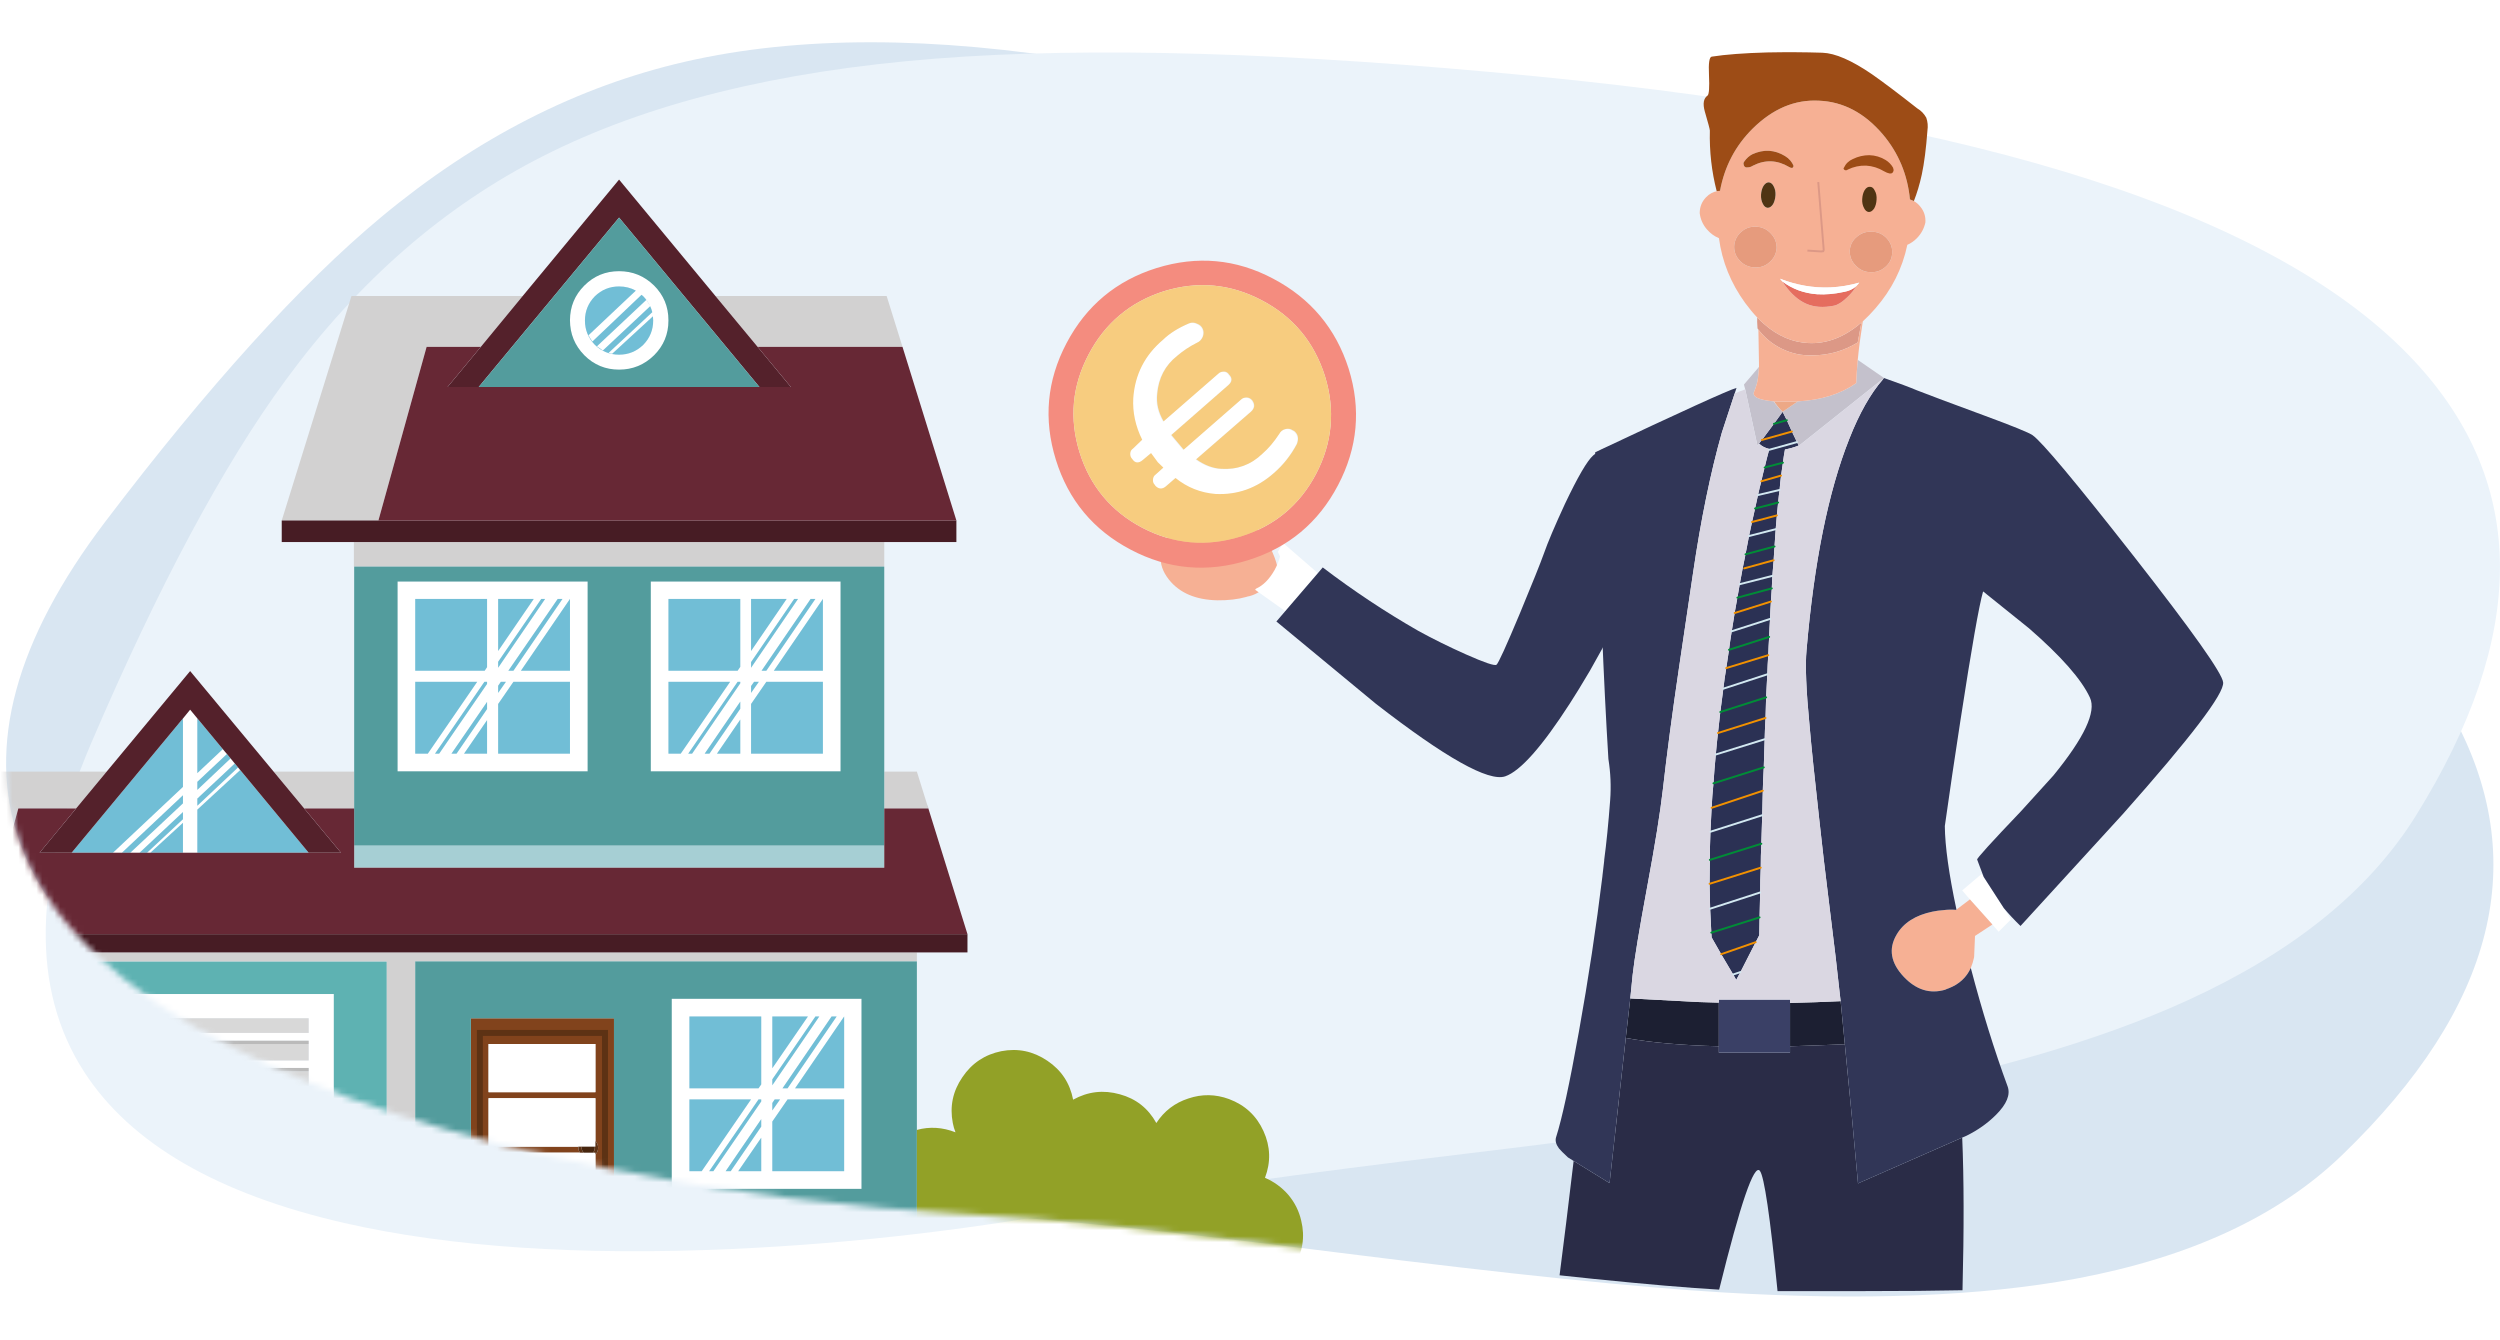 
<svg xmlns="http://www.w3.org/2000/svg" version="1.1" xmlns:xlink="http://www.w3.org/1999/xlink" preserveAspectRatio="none" x="0px" y="0px" width="1280px" height="686px" viewBox="0 0 1280 686">
<defs>
<filter id="Filter_1" x="-20%" y="-20%" width="140%" height="140%" color-interpolation-filters="sRGB">
<feColorMatrix in="SourceGraphic" type="matrix" values="1 0 0 0 0 0 1 0 0 0 0 0 1 0 0 0 0 0 0.83 0" result="result1"/>
</filter>

<filter id="Filter_2" x="-20%" y="-20%" width="140%" height="140%" color-interpolation-filters="sRGB">
<feColorMatrix in="SourceGraphic" type="matrix" values="1 0 0 0 0 0 1 0 0 0 0 0 1 0 0 0 0 0 0.57 0" result="result1"/>
</filter>

<g id="valuta_casa_big_svg_Layer_1_Tracciato_1798_0_Layer0_0_FILL">
<path fill="#D9E6F2" stroke="none" d="
M 390.25 185.95
Q 428.75 148.8 408.6 112.25 384.45 68.45 277.65 30.45 219.6 9.8 181.05 3.35 141.85 -3.2 113.5 3.3 86.45 9.5 62.7 29.25 42.45 46.1 16.55 80.2 -5.9 109.8 2.15 133.25 9.05 153.4 38.15 168.15 62.45 180.5 99.85 188.05 130.5 194.25 162.5 195.95 180.45 196.9 222.6 202.25 265.45 207.65 286.8 208.9 322.15 211 345.8 206.6 374.4 201.25 390.25 185.95 Z"/>
</g>

<g id="valuta_casa_big_svg_Layer_1_Tracciato_3387_0_Layer0_0_FILL">
<path fill="#EBF3FA" stroke="none" d="
M 357.7 158.4
Q 384.15 146.35 395.85 127.65 424.15 82.25 395.75 51.65 361.75 15.05 248.9 4 187.6 -2 148.65 1.05 109 4.15 83.05 17.35 58.3 29.9 40.05 54.8 24.45 76.05 7.6 115.4 -7 149.55 6.45 170.35 18.05 188.25 49.85 195.55 76.4 201.6 114.55 199.9 145.8 198.5 177.25 192.45 194.95 189.05 237.05 184 280 178.85 301 174.9 335.8 168.4 357.7 158.4 Z"/>
</g>

<g id="Mask_valuta_casa_big_svg_Layer_1__Clip_Group__2_0_2_MASK_0_FILL">
<path fill="#FFFFFF" stroke="none" d="
M 405.7 185.95
Q 444.2 148.8 424.05 112.25 399.9 68.45 293.1 30.45 235.05 9.8 196.5 3.35 157.3 -3.2 128.95 3.3 101.9 9.5 78.15 29.25 57.9 46.1 32 80.2 9.55 109.8 17.6 133.25 24.5 153.4 53.6 168.15 77.9 180.5 115.3 188.05 145.95 194.25 177.95 195.95 195.9 196.9 238.05 202.25 280.9 207.65 302.25 208.9 337.6 211 361.25 206.6 389.85 201.25 405.7 185.95 Z"/>
</g>

<g id="casa_0_Layer0_0_FILL">
<path fill="#81431C" stroke="none" d="
M 115.5 142.55
L 94.6 142.55 94.6 180.9 115.5 180.9 115.5 142.55
M 96.05 144.4
L 113.9 144.4 113.9 152.45 96.05 152.45 96.05 144.4
M 113.9 153.45
L 113.9 160.6
Q 114.35 161.1 114.35 161.7
L 114.35 161.75
Q 114.35 162.4 113.9 162.85
L 113.9 170.6 96.05 170.6 96.05 162.55 111.3 162.55
Q 111.05 162.15 111.05 161.7 111.05 161.6 111.05 161.55
L 96.05 161.55 96.05 153.45 113.9 153.45
M 96.05 179.7
L 96.05 171.6 113.9 171.6 113.9 179.7 96.05 179.7
M 94.6 142.55
L 115.5 142.55 115.5 180.9 117 180.9 117 177.25 117 140.1 93.1 140.1 93.1 177.25 93.1 180.9 94.6 180.9 94.6 142.55 Z"/>

<path fill="#FFFFFF" stroke="none" d="
M 96.05 171.6
L 96.05 179.7 113.9 179.7 113.9 171.6 96.05 171.6
M 113.9 162.55
L 113.5 162.55 111.95 162.55 111.3 162.55 96.05 162.55 96.05 170.6 113.9 170.6 113.9 162.85 113.9 162.55
M 113.9 160.6
L 113.9 153.45 96.05 153.45 96.05 161.55 111.05 161.55 111.65 161.55 113.8 161.55 113.9 161.55 113.9 160.6
M 113.9 144.4
L 96.05 144.4 96.05 152.45 113.9 152.45 113.9 144.4
M 26.4 176.3
L 26.4 175.8 66 175.8 66 176.3 66 180.9 70.2 180.9 70.2 177.25 70.2 136.05 22.2 136.05 22.2 177.25 22.2 180.9 26.4 180.9 26.4 176.3
M 66 143.85
L 66 144.4 66 147.15 26.4 147.15 26.4 144.4 26.4 143.85 66 143.85
M 66 140.1
L 66 142.55 26.4 142.55 26.4 140.1 66 140.1
M 26.4 151.7
L 26.4 148.95 26.4 148.4 66 148.4 66 148.95 66 151.7 26.4 151.7
M 26.4 160.8
L 26.4 158.05 26.4 157.55 66 157.55 66 158.05 66 160.8 26.4 160.8
M 26.4 156.25
L 26.4 153.5 26.4 153 66 153 66 153.5 66 156.25 26.4 156.25
M 26.4 169.95
L 26.4 167.2 26.4 166.65 66 166.65 66 167.2 66 169.95 26.4 169.95
M 26.4 165.4
L 26.4 162.65 26.4 162.1 66 162.1 66 162.65 66 165.4 26.4 165.4
M 26.4 171.75
L 26.4 171.25 66 171.25 66 171.75 66 174.5 26.4 174.5 26.4 171.75
M 45.3 89.65
L 45 90.05 45 101.45 33.3 112.45 34.8 112.45 45 102.85 45 104.2 36.2 112.45 37.75 112.45 45 105.65 45 106.85 39 112.45 39.55 112.45 45 107.45 45 112.45 47.4 112.45 47.4 105.25 54.55 98.65 54.2 98.2 47.4 104.6 47.4 103.4 53.65 97.55 52.95 96.7 47.4 101.95 47.4 100.6 52.35 95.95 52 95.55 51.65 95.15 47.4 99.15 47.4 90 46.2 88.55 45.3 89.65
M 126.1 23.5
Q 126.1 20.1 123.7 17.7 121.25 15.3 117.85 15.3 114.45 15.3 112.05 17.7 109.65 20.1 109.65 23.5 109.65 26.9 112.05 29.35 114.45 31.75 117.85 31.75 121.25 31.75 123.7 29.35 126.1 26.95 126.1 23.55
L 126.1 23.5
M 121.9 19.5
Q 122.637 20.26 123.05 21.15 123.272 21.631 123.4 22.15
L 116.1 28.95 116.7 29.1 123.5 22.85 123.4 22.25
Q 123.55 22.883 123.55 23.55 123.55 25.9 121.9 27.6 120.2 29.25 117.85 29.25 115.5 29.25 113.8 27.6 112.15 25.9 112.15 23.55 112.15 21.2 113.8 19.5 115.5 17.85 117.85 17.85 119.386 17.85 120.65 18.55
L 112.75 26
Q 112.9 26.35 113.4 27.05
L 121.6 19.25
Q 121.771 19.375 121.9 19.5
M 123.05 21.15
Q 122.7 20.5 122.4 20.1
L 114.15 27.85 115.15 28.55 123.05 21.15
M 158.35 136.85
L 126.65 136.85 126.65 168.6 158.35 168.6 158.35 136.85
M 129.6 139.8
L 141.6 139.8 141.6 151.15 141.15 151.8 129.6 151.8 129.6 139.8
M 153.35 139.8
L 154.2 139.8 146 151.8 145.15 151.8 153.35 139.8
M 143.45 139.8
L 149.4 139.8 143.45 148.45 143.45 139.8
M 150.65 139.8
L 151.3 139.8 143.45 151.3 143.45 150.3 150.65 139.8
M 143.45 155.5
L 143.45 154.25 143.85 153.65 144.75 153.65 143.45 155.5
M 143.45 157.35
L 146 153.65 155.45 153.65 155.45 165.65 143.45 165.65 143.45 157.35
M 155.45 151.8
L 147.25 151.8 155.45 139.8 155.45 151.8
M 141.6 153.65
L 141.6 154 133.6 165.65 132.9 165.65 141.15 153.65 141.6 153.65
M 141.6 156.95
L 141.6 158.2 136.5 165.65 135.65 165.65 141.6 156.95
M 141.6 165.65
L 137.75 165.65 141.6 160.05 141.6 165.65
M 131.65 165.65
L 129.6 165.65 129.6 153.65 139.9 153.65 131.65 165.65
M 123.15 67.15
L 123.15 98.85 154.85 98.85 154.85 67.15 123.15 67.15
M 149.85 70.05
L 150.65 70.05 142.45 82.05 141.65 82.05 149.85 70.05
M 147.1 70.05
L 147.75 70.05 139.9 81.55 139.9 80.6 147.1 70.05
M 126.1 70.05
L 138.1 70.05 138.1 81.4 137.65 82.05 126.1 82.05 126.1 70.05
M 137.65 83.9
L 138.1 83.9 138.1 84.15 130.05 95.9 129.4 95.9 137.65 83.9
M 141.2 83.9
L 139.9 85.75 139.9 84.6 140.4 83.9 141.2 83.9
M 128.15 95.9
L 126.1 95.9 126.1 83.9 136.4 83.9 128.15 95.9
M 139.9 95.9
L 139.9 87.6 142.45 83.9 151.9 83.9 151.9 95.9 139.9 95.9
M 138.1 95.9
L 134.2 95.9 138.1 90.2 138.1 95.9
M 132.95 95.9
L 132.15 95.9 138.1 87.2 138.1 88.4 132.95 95.9
M 151.9 82.05
L 143.7 82.05 151.9 70.05 151.9 82.05
M 139.9 70.05
L 145.85 70.05 139.9 78.75 139.9 70.05
M 112.6 98.85
L 112.6 67.15 80.85 67.15 80.85 98.85 112.6 98.85
M 107.6 70.05
L 108.4 70.05 100.2 82.05 99.35 82.05 107.6 70.05
M 104.85 70.05
L 105.5 70.05 97.65 81.55 97.65 80.55 104.85 70.05
M 83.8 70.05
L 95.8 70.05 95.8 81.45 95.4 82.05 83.8 82.05 83.8 70.05
M 95.35 83.9
L 95.8 83.9 95.8 84.25 87.8 95.9 87.1 95.9 95.35 83.9
M 98.95 83.9
L 97.65 85.75 97.65 84.55 98.1 83.9 98.95 83.9
M 85.9 95.9
L 83.8 95.9 83.8 83.9 94.15 83.9 85.9 95.9
M 90.7 95.9
L 89.85 95.9 95.8 87.25 95.8 88.45 90.7 95.9
M 97.65 95.9
L 97.65 87.6 100.2 83.9 109.65 83.9 109.65 95.9 97.65 95.9
M 95.8 95.9
L 91.95 95.9 95.8 90.3 95.8 95.9
M 109.65 82.05
L 101.45 82.05 109.65 70.05 109.65 82.05
M 97.65 70.05
L 103.6 70.05 97.65 78.75 97.65 70.05 Z"/>

<path fill="#47260E" stroke="none" d="
M 113.8 161.75
Q 113.8 161.65 113.8 161.55
L 111.65 161.55
Q 111.6 161.65 111.6 161.75 111.6 162.2 111.95 162.55
L 113.5 162.55
Q 113.8 162.2 113.8 161.75 Z"/>

<path fill="#5D3214" stroke="none" d="
M 114.35 161.75
L 114.35 161.7
Q 114.35 161.1 113.9 160.6
L 113.9 161.55 113.8 161.55
Q 113.8 161.65 113.8 161.75 113.8 162.2 113.5 162.55
L 113.9 162.55 113.9 162.85
Q 114.35 162.4 114.35 161.75
M 111.05 161.55
Q 111.05 161.6 111.05 161.7 111.05 162.15 111.3 162.55
L 111.95 162.55
Q 111.6 162.2 111.6 161.75 111.6 161.65 111.65 161.55
L 111.05 161.55 Z"/>

<path fill="#A6CFD4" stroke="none" d="
M 79.05 177.25
L 70.2 177.25 70.2 180.9 93.1 180.9 93.1 177.25 83.8 177.25 79.05 177.25
M 13.4 177.25
L 13.4 180.9 22.2 180.9 22.2 177.25 13.4 177.25
M 167.6 178.55
L 167.6 177.25 117 177.25 117 180.9 167.6 180.9 167.6 178.55
M 162.15 114.95
L 162.15 111.25 73.6 111.25 73.6 114.95 162.15 114.95 Z"/>

<path fill="#5EB2B2" stroke="none" d="
M 13.4 177.25
L 22.2 177.25 22.2 136.05 70.2 136.05 70.2 177.25 79.05 177.25 79.05 130.6 13.4 130.6 13.4 177.25 Z"/>

<path fill="#D8D8D8" stroke="none" d="
M 26.4 176.3
L 26.4 180.9 66 180.9 66 176.3 26.4 176.3
M 26.4 171.75
L 26.4 174.5 66 174.5 66 171.75 26.4 171.75
M 26.4 162.65
L 26.4 165.4 66 165.4 66 162.65 26.4 162.65
M 26.4 167.2
L 26.4 169.95 66 169.95 66 167.2 26.4 167.2
M 26.4 153.5
L 26.4 156.25 66 156.25 66 153.5 26.4 153.5
M 26.4 158.05
L 26.4 160.8 66 160.8 66 158.05 26.4 158.05
M 26.4 148.95
L 26.4 151.7 66 151.7 66 148.95 26.4 148.95
M 66 142.55
L 66 140.1 26.4 140.1 26.4 142.55 66 142.55
M 66 147.15
L 66 144.4 26.4 144.4 26.4 147.15 66 147.15 Z"/>

<path fill="#BABABA" stroke="none" d="
M 26.4 175.8
L 26.4 176.3 66 176.3 66 175.8 26.4 175.8
M 26.4 171.25
L 26.4 171.75 66 171.75 66 171.25 26.4 171.25
M 26.4 162.1
L 26.4 162.65 66 162.65 66 162.1 26.4 162.1
M 26.4 166.65
L 26.4 167.2 66 167.2 66 166.65 26.4 166.65
M 26.4 153
L 26.4 153.5 66 153.5 66 153 26.4 153
M 26.4 157.55
L 26.4 158.05 66 158.05 66 157.55 26.4 157.55
M 26.4 148.95
L 66 148.95 66 148.4 26.4 148.4 26.4 148.95
M 66 144.4
L 66 143.85 26.4 143.85 26.4 144.4 66 144.4 Z"/>

<path fill="#71BED6" stroke="none" d="
M 45 112.45
L 45 107.45 39.55 112.45 45 112.45
M 45 104.2
L 45 102.85 34.8 112.45 36.2 112.45 45 104.2
M 45 106.85
L 45 105.65 37.75 112.45 39 112.45 45 106.85
M 54.2 98.2
L 54.55 98.65 47.4 105.25 47.4 112.45 66 112.45 52.35 95.95 47.4 100.6 47.4 101.95 52.95 96.7 53.65 97.55 47.4 103.4 47.4 104.6 54.2 98.2
M 51.65 95.15
L 52 95.55 47.4 90 47.4 99.15 51.65 95.15
M 45 90.05
L 45.3 89.65 26.4 112.45 33.3 112.45 45 101.45 45 90.05
M 123.05 21.15
Q 122.637 20.26 121.9 19.5 121.771 19.375 121.6 19.25
L 113.4 27.05
Q 112.9 26.35 112.75 26
L 120.65 18.55
Q 119.386 17.85 117.85 17.85 115.5 17.85 113.8 19.5 112.15 21.2 112.15 23.55 112.15 25.9 113.8 27.6 115.5 29.25 117.85 29.25 120.2 29.25 121.9 27.6 123.55 25.9 123.55 23.55 123.55 22.883 123.4 22.25
L 123.5 22.85 116.7 29.1 116.1 28.95 123.4 22.15
Q 123.272 21.631 123.05 21.15
L 115.15 28.55 114.15 27.85 122.4 20.1
Q 122.7 20.5 123.05 21.15
M 129.6 165.65
L 131.65 165.65 139.9 153.65 129.6 153.65 129.6 165.65
M 137.75 165.65
L 141.6 165.65 141.6 160.05 137.75 165.65
M 141.6 158.2
L 141.6 156.95 135.65 165.65 136.5 165.65 141.6 158.2
M 141.6 154
L 141.6 153.65 141.15 153.65 132.9 165.65 133.6 165.65 141.6 154
M 147.25 151.8
L 155.45 151.8 155.45 139.8 147.25 151.8
M 146 153.65
L 143.45 157.35 143.45 165.65 155.45 165.65 155.45 153.65 146 153.65
M 143.45 154.25
L 143.45 155.5 144.75 153.65 143.85 153.65 143.45 154.25
M 151.3 139.8
L 150.65 139.8 143.45 150.3 143.45 151.3 151.3 139.8
M 149.4 139.8
L 143.45 139.8 143.45 148.45 149.4 139.8
M 154.2 139.8
L 153.35 139.8 145.15 151.8 146 151.8 154.2 139.8
M 141.6 139.8
L 129.6 139.8 129.6 151.8 141.15 151.8 141.6 151.15 141.6 139.8
M 145.85 70.05
L 139.9 70.05 139.9 78.75 145.85 70.05
M 143.7 82.05
L 151.9 82.05 151.9 70.05 143.7 82.05
M 132.15 95.9
L 132.95 95.9 138.1 88.4 138.1 87.2 132.15 95.9
M 134.2 95.9
L 138.1 95.9 138.1 90.2 134.2 95.9
M 139.9 87.6
L 139.9 95.9 151.9 95.9 151.9 83.9 142.45 83.9 139.9 87.6
M 126.1 95.9
L 128.15 95.9 136.4 83.9 126.1 83.9 126.1 95.9
M 139.9 85.75
L 141.2 83.9 140.4 83.9 139.9 84.6 139.9 85.75
M 138.1 83.9
L 137.65 83.9 129.4 95.9 130.05 95.9 138.1 84.15 138.1 83.9
M 138.1 70.05
L 126.1 70.05 126.1 82.05 137.65 82.05 138.1 81.4 138.1 70.05
M 147.75 70.05
L 147.1 70.05 139.9 80.6 139.9 81.55 147.75 70.05
M 150.65 70.05
L 149.85 70.05 141.65 82.05 142.45 82.05 150.65 70.05
M 103.6 70.05
L 97.65 70.05 97.65 78.75 103.6 70.05
M 101.45 82.05
L 109.65 82.05 109.65 70.05 101.45 82.05
M 91.95 95.9
L 95.8 95.9 95.8 90.3 91.95 95.9
M 97.65 87.6
L 97.65 95.9 109.65 95.9 109.65 83.9 100.2 83.9 97.65 87.6
M 89.85 95.9
L 90.7 95.9 95.8 88.45 95.8 87.25 89.85 95.9
M 83.8 95.9
L 85.9 95.9 94.15 83.9 83.8 83.9 83.8 95.9
M 97.65 85.75
L 98.95 83.9 98.1 83.9 97.65 84.55 97.65 85.75
M 95.8 83.9
L 95.35 83.9 87.1 95.9 87.8 95.9 95.8 84.25 95.8 83.9
M 95.8 70.05
L 83.8 70.05 83.8 82.05 95.4 82.05 95.8 81.45 95.8 70.05
M 105.5 70.05
L 104.85 70.05 97.65 80.55 97.65 81.55 105.5 70.05
M 108.4 70.05
L 107.6 70.05 99.35 82.05 100.2 82.05 108.4 70.05 Z"/>

<path fill="#D2D1D1" stroke="none" d="
M 73.6 98.9
L 60.15 98.9 65.25 105.05 73.6 105.05 73.6 98.9
M 32.25 98.9
L 8.45 98.9 0 126.05 11.7 126.05 17.5 105.05 27.15 105.05 32.25 98.9
M 85.7 27.95
L 94.75 27.95 101.75 19.45 73.15 19.45 61.5 56.95 77.65 56.95 85.7 27.95
M 167.6 130.6
L 167.6 129.1 13.4 129.1 13.4 130.6 79.05 130.6 79.05 177.25 83.8 177.25 83.8 130.6 167.6 130.6
M 167.6 98.9
L 162.15 98.9 162.15 105.05 169.5 105.05 169.3 104.35 167.6 98.9
M 162.15 64.65
L 162.15 60.55 73.55 60.55 73.55 64.65 73.6 64.65 162.15 64.65
M 165.2 27.95
L 162.55 19.45 133.95 19.45 141 27.95 165.2 27.95 Z"/>

<path fill="#54212B" stroke="none" d="
M 45.3 89.65
L 46.2 88.55 47.4 90 52 95.55 52.35 95.95 66 112.45 71.4 112.45 65.25 105.05 60.15 98.9 46.2 82.1 32.25 98.9 27.15 105.05 21.05 112.45 26.4 112.45 45.3 89.65
M 141 27.95
L 133.95 19.45 117.85 0 101.75 19.45 94.75 27.95 89.2 34.65 94.4 34.65 117.85 6.35 141.3 34.65 146.55 34.65 141 27.95 Z"/>

<path fill="#539C9D" stroke="none" d="
M 117.85 6.35
L 94.4 34.65 141.3 34.65 117.85 6.35
M 123.7 17.7
Q 126.1 20.1 126.1 23.5
L 126.1 23.55
Q 126.1 26.95 123.7 29.35 121.25 31.75 117.85 31.75 114.45 31.75 112.05 29.35 109.65 26.9 109.65 23.5 109.65 20.1 112.05 17.7 114.45 15.3 117.85 15.3 121.25 15.3 123.7 17.7
M 167.6 177.25
L 167.6 158.75 167.6 130.6 83.8 130.6 83.8 177.25 93.1 177.25 93.1 140.1 117 140.1 117 177.25 167.6 177.25
M 126.65 136.85
L 158.35 136.85 158.35 168.6 126.65 168.6 126.65 136.85
M 162.15 98.9
L 162.15 64.65 73.6 64.65 73.6 98.9 73.6 105.05 73.6 111.25 162.15 111.25 162.15 105.05 162.15 98.9
M 112.6 67.15
L 112.6 98.85 80.85 98.85 80.85 67.15 112.6 67.15
M 123.15 98.85
L 123.15 67.15 154.85 67.15 154.85 98.85 123.15 98.85 Z"/>

<path fill="#92A127" stroke="none" d="
M 189.4 147.2
Q 185.85 144.8 181.7 145.6 177.55 146.45 175.2 149.95 172.8 153.45 173.6 157.6 173.75 158.4 174.05 159.15 170.808 157.878 167.6 158.75
L 167.6 177.25 167.6 178.55
Q 168.596 178.807 169.65 178.9 167.35 182.35 168.15 186.35
L 224.15 186.35 224.15 186.2
Q 228.3 185.25 230.55 181.65 232.8 178 231.8 173.9 231.25 171.5 229.65 169.6 228.05 167.75 225.75 166.75 227.25 162.8 225.5 158.95 223.75 155.1 219.75 153.6 216.35 152.35 212.95 153.5 209.55 154.6 207.6 157.6 205.55 153.9 201.5 152.8 197.4 151.65 193.7 153.7 192.9 149.55 189.4 147.2 Z"/>

<path fill="#471C24" stroke="none" d="
M 176.05 129.1
L 176.05 126.05 11.7 126.05 0 126.05 0 129.1 13.4 129.1 167.6 129.1 176.05 129.1
M 162.15 60.55
L 174.2 60.55 174.2 56.95 77.65 56.95 61.5 56.95 61.5 60.55 73.55 60.55 162.15 60.55 Z"/>

<path fill="#672835" stroke="none" d="
M 169.5 105.05
L 162.15 105.05 162.15 111.25 162.15 114.95 73.6 114.95 73.6 111.25 73.6 105.05 65.25 105.05 71.4 112.45 66 112.45 47.4 112.45 45 112.45 39.55 112.45 39 112.45 37.75 112.45 36.2 112.45 34.8 112.45 33.3 112.45 26.4 112.45 21.05 112.45 27.15 105.05 17.5 105.05 11.7 126.05 176.05 126.05 169.3 104.35 169.5 105.05
M 174.2 56.95
L 165.2 27.95 141 27.95 146.55 34.65 141.3 34.65 94.4 34.65 89.2 34.65 94.75 27.95 85.7 27.95 77.65 56.95 174.2 56.95 Z"/>
</g>

<g id="Body_0_Layer0_0_FILL">
<path fill="#FFFFFF" stroke="none" d="
M 219.15 264.65
L 218.1 263.1 208.15 271.55 212.1 276.15 223.6 289 226.8 292.7 233.1 286.4 229.45 280.6 219.15 264.65 Z"/>

<path fill="#F6B094" stroke="none" d="
M 192.95 282.4
Q 179.8 285.15 174.55 294.2 168.15 305.1 178.25 315.8 187.75 325.8 199.4 322.4 200.3 321.95 201.25 321.65 209.2 318.6 212.55 311.25 213.65 308.6 214.25 305.7
L 214.7 294.85 223.6 289 212.1 276.15 205.2 281.35 204.9 281.5
Q 201.85 281.2 198.45 281.65 195.85 281.8 192.95 282.4 Z"/>

<path fill="#2B3154" stroke="none" d="
M 80.8 216.7
L 106.55 208.55
Q 106.7 201.35 107 194.15
L 82 201.95
Q 81.25 209.45 80.8 216.7
M 84.75 304.2
L 90.9 314.6 94.6 313.35 102.4 298.05 84.75 304.2
M 92.45 317.35
L 94.6 313.35 90.9 314.6 92.45 317.35
M 105.3 247.65
Q 105.45 240.45 105.75 233.05
L 79.25 241.5
Q 78.95 248.85 78.95 255.9
L 105.3 247.65
M 105 259.9
Q 105 253.75 105.3 247.65
L 78.95 255.9
Q 78.8 262.2 78.8 268.15
L 105 259.9
M 104.7 272.6
Q 104.7 266.35 105 259.9
L 78.8 268.15
Q 78.95 274.6 79.1 280.9
L 104.7 272.6
M 104.4 285.35
Q 104.55 279.05 104.7 272.6
L 79.1 280.9
Q 79.4 287 79.7 293.15
L 104.4 285.35
M 104.25 294.5
Q 104.25 289.9 104.4 285.35
L 79.7 293.15
Q 79.7 294.35 79.85 295.6
L 84.75 304.2 102.4 298.05 104.25 294.5
M 106.05 220.5
Q 106.2 214.55 106.55 208.55
L 80.8 216.7
Q 80.15 222.95 79.85 229.25
L 106.05 220.5
M 105.75 233.05
Q 105.9 226.8 106.05 220.5
L 79.85 229.25
Q 79.55 235.35 79.25 241.5
L 105.75 233.05
M 107.15 189.4
Q 107.3 186.35 107.45 183.25
L 83.1 190.95
Q 82.45 196.45 82 201.95
L 107 194.15
Q 107 191.85 107.15 189.4
M 84.3 180.2
Q 83.7 185.55 83.1 190.95
L 107.45 183.25
Q 107.6 177.9 107.75 172.7
L 84.3 180.2
M 107.75 172.7
Q 108.05 166.7 108.35 160.9
L 85.85 168.25
Q 85.1 174.25 84.3 180.2
L 107.75 172.7
M 108.35 160.9
Q 108.5 155.85 108.85 151.1
L 87.35 157.7
Q 86.45 162.9 85.85 168.25
L 108.35 160.9
M 109.3 141.75
L 88.75 148.35
Q 88 152.95 87.35 157.7
L 108.85 151.1
Q 109 146.35 109.3 141.75
M 91.65 129.5
Q 90.9 134.25 90.15 138.85
L 109.75 132.55
Q 109.9 127.95 110.2 123.65
L 91.65 129.5
M 90.15 138.85
Q 89.35 143.6 88.75 148.35
L 109.3 141.75
Q 109.45 137 109.75 132.55
L 90.15 138.85
M 110.2 123.65
Q 110.35 120.3 110.65 116.9
L 93.05 121.65
Q 92.45 125.05 91.8 128.55 91.8 129 91.65 129.5
L 110.2 123.65
M 110.65 116.9
Q 110.8 113.7 110.95 110.5
L 94.25 114.75
Q 93.65 118.15 93.05 121.65
L 110.65 116.9
M 110.95 110.5
Q 111.3 106.35 111.6 102.5
L 96.55 106.65 111.6 102.5
Q 111.75 99 112.05 95.45
L 97.2 99.45
Q 95.65 106.8 94.25 114.75
L 110.95 110.5
M 100.55 82.9
L 113.25 79.55
Q 113.6 76.15 113.9 72.95
L 102.1 76
Q 101.3 79.35 100.55 82.9
M 112.05 95.45
Q 112.35 90.85 112.65 86.6
L 99 90.1
Q 98.1 94.7 97.2 99.45
L 112.05 95.45
M 100.55 82.9
Q 99.8 86.4 99 90.1
L 112.65 86.6
Q 112.95 82.9 113.25 79.55
L 100.55 82.9
M 116.35 52.55
L 107 55
Q 106.05 58.4 105.3 62.05
L 115.4 59.15
Q 115.9 55.6 116.35 52.55
M 114.65 66.5
L 103.6 69.1
Q 102.85 72.5 102.1 76
L 113.9 72.95
Q 114.2 69.55 114.65 66.5
M 103.6 69.1
L 114.65 66.5
Q 114.95 62.65 115.4 59.15
L 105.3 62.05
Q 104.4 65.45 103.6 69.1
M 104.1 42.75
Q 106.2 44.75 109.3 45.5 109.3 45.65 109.3 45.95
L 123.55 42 120.95 36.6 105.6 40.9 104.1 42.75
M 118.35 30.8
L 116.2 26.5 111.75 32.65 118.35 30.8
M 120.95 36.6
L 118.35 30.8 111.75 32.65 105.6 40.9 120.95 36.6
M 124.3 43.5
L 123.55 42 109.3 45.95
Q 108.05 50.4 107 55
L 116.35 52.55
Q 116.8 48.9 117.4 45.8 121.25 45.05 124.3 43.8
L 124.3 43.5 Z"/>

<path fill="#1C1F32" stroke="none" d="
M 120 351.35
Q 134.75 350.9 148.05 350.3 147 339.4 145.9 328.25 133.35 328.85 120 329.15
L 120 351.35
M 73.45 328.7
L 38.2 326.85 35.9 347.1
Q 55.05 350.6 83.55 351.35
L 83.55 329
Q 78.5 328.85 73.45 328.7 Z"/>

<path fill="#2A2C47" stroke="none" d="
M 83.55 354.6
L 83.55 351.35
Q 55.05 350.6 35.9 347.1
L 27.6 421.4 9.2 410.05
Q 5.1 444.7 2 468.6
L 19.5 470.45
Q 60.25 474.6 83.7 475.95 100.1 409.6 104.55 415.1 107.9 419.4 113.6 476.7
L 156.95 476.7
Q 187.9 476.7 208.3 476.25 209.5 429.55 208.15 398.1
L 154.8 421.55
Q 151.9 388.9 148.05 350.3 134.75 350.9 120 351.35
L 120 354.6 83.55 354.6 Z"/>

<path fill="#3A4066" stroke="none" d="
M 83.55 327.45
L 83.55 329 83.55 351.35 83.55 354.6 120 354.6 120 351.35 120 329.15 120 327.45 83.55 327.45 Z"/>

<path fill="#313657" stroke="none" d="
M 91.65 17.15
L 92.6 14.25
Q 86.45 15.95 20.25 47.2 20.55 56.25 21 75.25 21.65 92.55 22.55 105.4
L 23.65 136.85
Q 25.15 174.25 27 204.25 28.7 214.85 27.9 225.4 26.55 243.35 24.85 255.9
L 24.85 256.35 23.95 264.05 23.95 264.2
Q 19.2 303.25 11.85 344.15 4.8 383.55 0.2 397.95 -0.6 400.55 1.7 403.65 2.8 405 6.3 408.25
L 9.2 410.05 27.6 421.4 35.9 347.1 38.2 326.85 39.4 314.9
Q 40.8 302.35 46.75 270.3 52.9 237.35 54.9 219.75 57.95 192.75 63.15 157.55 68.55 121.5 70.35 108.95 76.35 68.05 85.1 37.1
L 91.65 17.15
M 184.85 15.45
Q 179.95 13.35 168.15 9.2
L 168 9.2
Q 167.85 9.35 167.85 9.5 167.65 9.65 167.5 9.95 158 20.85 150.35 40.3 134.25 80.75 128.45 148.5 127.35 160 130 187.25 131.35 203.05 135.05 236 136.85 253 140.4 281.5 143.9 309.4 145.3 323 145.6 325.65 145.9 328.25 147 339.4 148.05 350.3 151.9 388.9 154.8 421.55
L 208.15 398.1 210.25 397.2
Q 219 392.9 225.45 386.45 233.7 378.2 231.4 371.9 221.15 344 212.55 311.25 209.2 318.6 201.25 321.65 200.3 321.95 199.4 322.4 187.75 325.8 178.25 315.8 168.15 305.1 174.55 294.2 179.8 285.15 192.95 282.4 195.85 281.8 198.45 281.65 201.85 281.2 204.9 281.5
L 205.2 281.35
Q 199.4 254.05 199.25 238.6 202.9 212.7 207.2 184.8 215.8 128.85 218.85 118.45
L 242.3 137.3
Q 267.15 158.9 273.55 172.85 278.6 183.6 254.85 212.7
L 238.3 230.95
Q 215.35 255 215.8 255.75
L 219.15 264.65 229.45 280.6
Q 233.25 285.15 238 289.75
L 290.4 232.45
Q 342.65 173.6 341.75 165.05 341.15 158.15 295.8 100.2 251.35 43.5 244.15 38.45 241.25 36.45 219.3 28.35 193.9 19 184.85 15.45 Z"/>

<path fill="#C4C1CC" stroke="none" d="
M 103.6 9.05
Q 103.9 6.75 104.1 3.5
L 96.4 12.55 97.05 15 103.3 43.8 104.1 42.75 105.6 40.9 111.75 32.65 116.2 26.5
Q 113.75 24.2 111.6 21.15 99.8 20.05 101.65 16.1 103.3 12.1 103.6 9.05
M 167.85 9.5
Q 167.85 9.35 168 9.2
L 168.15 9.2 154.8 0 154.65 0.15
Q 154.05 6.75 153.9 11.8 141.95 20.2 124 21.15
L 116.2 26.5 118.35 30.8 120.95 36.6 123.55 42 124.3 43.5 124.45 43.95 167.35 9.8 167.85 9.5 Z"/>

<path fill="#EDA886" stroke="none" d="
M 119.25 21.3
Q 114.95 21.3 111.75 21.15 113.45 23.75 116.2 26.5
L 124 21.15
Q 121.7 21.3 119.25 21.3 Z"/>

<path fill="#DAD7E2" stroke="none" d="
M 111.75 21.15
L 111.6 21.15
Q 113.75 24.2 116.2 26.5 113.45 23.75 111.75 21.15
M 167.5 9.95
L 167.35 9.8 124.45 43.95 124.3 43.5 124.3 43.8
Q 121.25 45.05 117.4 45.8 116.8 48.9 116.35 52.55 115.9 55.6 115.4 59.15 114.95 62.65 114.65 66.5 114.2 69.55 113.9 72.95 113.6 76.15 113.25 79.55 112.95 82.9 112.65 86.6 112.35 90.85 112.05 95.45 111.75 99 111.6 102.5 111.3 106.35 110.95 110.5 110.8 113.7 110.65 116.9 110.35 120.3 110.2 123.65 109.9 127.95 109.75 132.55 109.45 137 109.3 141.75 109 146.35 108.85 151.1 108.5 155.85 108.35 160.9 108.05 166.7 107.75 172.7 107.6 177.9 107.45 183.25 107.3 186.35 107.15 189.4 107 191.85 107 194.15 106.7 201.35 106.55 208.55 106.2 214.55 106.05 220.5 105.9 226.8 105.75 233.05 105.45 240.45 105.3 247.65 105 253.75 105 259.9 104.7 266.35 104.7 272.6 104.55 279.05 104.4 285.35 104.25 289.9 104.25 294.5
L 102.4 298.05 94.6 313.35 92.45 317.35 90.9 314.6 84.75 304.2 79.85 295.6
Q 79.7 294.35 79.7 293.15 79.4 287 79.1 280.9 78.95 274.6 78.8 268.15 78.8 262.2 78.95 255.9 78.95 248.85 79.25 241.5 79.55 235.35 79.85 229.25 80.15 222.95 80.8 216.7 81.25 209.45 82 201.95 82.45 196.45 83.1 190.95 83.7 185.55 84.3 180.2 85.1 174.25 85.85 168.25 86.45 162.9 87.35 157.7 88 152.95 88.75 148.35 89.35 143.6 90.15 138.85 90.9 134.25 91.65 129.5 91.8 129 91.8 128.55 92.45 125.05 93.05 121.65 93.65 118.15 94.25 114.75 95.65 106.8 97.2 99.45 98.1 94.7 99 90.1 99.8 86.4 100.55 82.9 101.3 79.35 102.1 76 102.85 72.5 103.6 69.1 104.4 65.45 105.3 62.05 106.05 58.4 107 55 108.05 50.4 109.3 45.95 109.3 45.65 109.3 45.5 106.2 44.75 104.1 42.75
L 103.3 43.8 97.05 15
Q 94.25 15.95 91.65 17.15
L 85.1 37.1
Q 76.35 68.05 70.35 108.95 68.55 121.5 63.15 157.55 57.95 192.75 54.9 219.75 52.9 237.35 46.75 270.3 40.8 302.35 39.4 314.9
L 38.2 326.85 73.45 328.7
Q 78.5 328.85 83.55 329
L 83.55 327.45 120 327.45 120 329.15
Q 133.35 328.85 145.9 328.25 145.6 325.65 145.3 323 143.9 309.4 140.4 281.5 136.85 253 135.05 236 131.35 203.05 130 187.25 127.35 160 128.45 148.5 134.25 80.75 150.35 40.3 158 20.85 167.5 9.95 Z"/>
</g>

<g id="head_0_Layer1_0_FILL">
<path fill="#DC9886" stroke="none" d="
M 29.45 135.8
Q 29.3 137.45 29.6 141.4 29.8 141.7 30.05 142 34.8 148.3 42 151.8 49.5 155.5 57.95 155.2 70.35 155.05 80.9 148.6 81.2 146.6 82.6 139.4 82.7 138.85 82.85 138.35 69.9 149.55 55.8 148.9 43.45 148.4 32.85 139.05 31.1 137.55 29.45 135.8 Z"/>

<path fill="#F6B094" stroke="none" d="
M 109.15 75.95
Q 108.45 75.6 107.65 75.35 105.8 56.35 93.8 42.1 79.7 25.55 61 24.8 42.45 23.85 27 39.2 13.85 52.3 10.4 70.95
L 9.3 71.05
Q 5.771 71.584 3.2 74.3 0 77.65 0 82.4 0.6 87.15 3.7 90.7 6.25 93.7 9.85 95.2 12.25 113.2 23.3 128.4 26.3 132.5 29.45 135.8 31.1 137.55 32.85 139.05 43.45 148.4 55.8 148.9 69.9 149.55 82.85 138.35 82.7 138.85 82.6 139.4 81.2 146.6 80.9 148.6 70.35 155.05 57.95 155.2 49.5 155.5 42 151.8 34.8 148.3 30.05 142
L 30.35 159.6
Q 30.35 160.35 30.35 161.1 30.15 164.35 29.85 166.65 29.55 169.7 27.9 173.7 26.05 177.65 37.85 178.75
L 38 178.75
Q 41.2 178.9 45.5 178.9 47.95 178.9 50.25 178.75 68.2 177.8 80.15 169.4 80.3 164.35 80.9 157.75 81.7 149.1 83.5 137.8 86.75 134.85 89.95 131.15 102.5 116.8 106.3 98.6 108.95 97.45 111.1 95.3 114.5 91.9 115.55 87.15 115.85 82.55 112.95 79.05 111.55 77.25 109.65 76.2 109.4 76.05 109.15 75.95
M 88.1 91.9
Q 92.55 91.9 95.65 95.15 98.7 98.35 98.55 102.65 98.4 107.1 95 110 91.65 112.9 87.2 112.6 82.9 112.45 79.85 109.2 76.8 106.15 76.8 101.7 77.1 97.25 80.45 94.5 83.85 91.6 88.1 91.9
M 22.85 55.9
Q 24.55 53.45 27 52.2 35.7 48.25 43.7 53.15 46.75 55 48.1 58.2
L 47.9 58.05
Q 48.098 58.207 47.95 58.65 47.65 59.1 47.35 59.25 46.6 59.25 45.85 58.8 36.65 53.3 27.3 58.05 25.9 58.95 24.55 58.95 22.7 59.25 22.4 57.1 22.4 56.35 22.85 55.9
M 31.4 72.9
Q 31.55 70.3 32.65 68.45 33.85 66.6 35.4 66.6 36.95 66.8 37.85 68.6 38.95 70.6 38.8 73.2 38.6 75.95 37.55 77.8 36.3 79.65 34.8 79.65 33.25 79.5 32.35 77.65 31.25 75.65 31.4 72.9
M 21.15 92.05
Q 24.35 89.15 28.8 89.3 33.25 89.45 36.3 92.65 39.4 95.75 39.4 100.2 39.1 104.65 35.7 107.55 32.5 110.45 28.05 110.15 23.6 110 20.55 106.75 17.5 103.55 17.65 99.25 17.95 94.95 21.15 92.05
M 63.45 100.65
Q 63.6 101.25 63.3 101.85
L 62.2 102 55.15 101.55 62.2 102 63.3 101.85
Q 63.6 101.25 63.45 100.65
L 60.7 66.45 63.45 100.65
M 42.3 117.35
L 41.1 115.95
Q 53.95 120.95 66.95 120.4 74.3 120.05 81.7 117.95 80.95 118.95 80.1 119.8 78.65 122.5 75.55 125.45 71.7 129.15 68.8 129.75 60.55 131.45 54.4 128.7 53.6 128.35 52.8 127.9 47.15 124.75 42.3 117.35 Z"/>

<path fill="#E56D5F" stroke="none" d="
M 80.1 119.8
Q 77.6 122.05 73.85 122.7 66.5 124.3 60.1 123.9 50 123.15 42.3 117.35 47.15 124.75 52.8 127.9 53.6 128.35 54.4 128.7 60.55 131.45 68.8 129.75 71.7 129.15 75.55 125.45 78.65 122.5 80.1 119.8 Z"/>

<path fill="#FFFFFF" stroke="none" d="
M 73.85 122.7
Q 77.6 122.05 80.1 119.8 80.95 118.95 81.7 117.95 74.3 120.05 66.95 120.4 53.95 120.95 41.1 115.95
L 42.3 117.35
Q 50 123.15 60.1 123.9 66.5 124.3 73.85 122.7 Z"/>

<path fill="#E69B7D" stroke="none" d="
M 28.8 89.3
Q 24.35 89.15 21.15 92.05 17.95 94.95 17.65 99.25 17.5 103.55 20.55 106.75 23.6 110 28.05 110.15 32.5 110.45 35.7 107.55 39.1 104.65 39.4 100.2 39.4 95.75 36.3 92.65 33.25 89.45 28.8 89.3
M 95.65 95.15
Q 92.55 91.9 88.1 91.9 83.85 91.6 80.45 94.5 77.1 97.25 76.8 101.7 76.8 106.15 79.85 109.2 82.9 112.45 87.2 112.6 91.65 112.9 95 110 98.4 107.1 98.55 102.65 98.7 98.35 95.65 95.15 Z"/>

<path fill="#503413" stroke="none" d="
M 32.65 68.45
Q 31.55 70.3 31.4 72.9 31.25 75.65 32.35 77.65 33.25 79.5 34.8 79.65 36.3 79.65 37.55 77.8 38.6 75.95 38.8 73.2 38.95 70.6 37.85 68.6 36.95 66.8 35.4 66.6 33.85 66.6 32.65 68.45 Z"/>

<path fill="#9D4C16" stroke="none" d="
M 27 52.2
Q 24.55 53.45 22.85 55.9 22.4 56.35 22.4 57.1 22.7 59.25 24.55 58.95 25.9 58.95 27.3 58.05 36.65 53.3 45.85 58.8 46.6 59.25 47.35 59.25 47.65 59.1 47.95 58.65 48.098 58.207 47.9 58.05
L 48.1 58.2
Q 46.75 55 43.7 53.15 35.7 48.25 27 52.2
M 116.6 40.1
Q 117.1 36.6 116 33.5 114.3 30.45 111.4 28.75 96.85 17.3 88.25 11.3 72.65 0.6 62.85 0.25 49.2 -0.2 34.5 0.1 16.7 0.6 6.15 2.25 4.3 2.55 4.75 11.6 5.2 21.25 4 22.2 0.95 24.35 2.6 30.3 5.2 39.2 5.2 40.1 4.8 56 8.7 71.15 9 71.112 9.3 71.05
L 10.4 70.95
Q 13.85 52.3 27 39.2 42.45 23.85 61 24.8 79.7 25.55 93.8 42.1 105.8 56.35 107.65 75.35 108.45 75.6 109.15 75.95 109.4 76.05 109.65 76.2 112.1 70 113.7 62.65 115.55 54.05 116.6 40.1 Z"/>
</g>

<g id="occhiolino_0_Layer1_0_FILL">
<path fill="#503413" stroke="none" d="
M 1.25 1.7
Q 0.15 3.55 0 6.3 -0.15 8.9 0.95 10.9 1.85 12.75 3.4 12.9 4.9 12.9 6.15 11.05 7.2 9.2 7.35 6.6 7.55 3.85 6.45 2 5.55 0 4 0 2.45 -0.15 1.25 1.7 Z"/>
</g>

<g id="occhiolino_0_Layer0_0_FILL">
<path fill="#9D4C16" stroke="none" d="
M 11.95 -13.75
Q 8.15 -16.05 3.7 -16.2 -0.75 -16.2 -4.75 -14.25 -7.95 -12.85 -9.35 -9.8 -9.65 -9.65 -9.5 -9.15 -9.2 -8.7 -8.85 -8.55 -8.1 -8.25 -7.35 -8.85 -2.9 -11 2 -10.85 6.9 -10.55 11.2 -7.95 12.75 -7.05 13.95 -6.85 15.8 -6.55 16.1 -8.55
L 15.8 -9.8
Q 14.4 -12.25 11.95 -13.75 Z"/>
</g>

<g id="hand_0_Layer0_0_FILL">
<path fill="#F6B094" stroke="none" d="
M 59.85 22.25
Q 58.05 17.9 54.7 13.35 45.6 1.65 31.6 0.15 14.65 -1.4 4.6 13.15 -5.35 27.85 6.25 38.2 16.05 46.9 32.5 44.4 40.65 43.1 46.85 40.15 46.95 40.05 47.05 40 52.65 38.1 57.35 31.35 59.65 27.85 60.75 24.75 60.35 23.5 59.85 22.25 Z"/>
</g>

<g id="braccio__0_Layer0_0_FILL">
<path fill="#FFFFFF" stroke="none" d="
M 14.25 41.75
Q 13.15 44.85 10.85 48.35 6.15 55.1 0.55 57 0.45 57.05 0.35 57.15
L 0 57.55 14.35 69.85 32.75 52 16.45 35 13.35 39.25
Q 13.85 40.5 14.25 41.75 Z"/>

<path fill="#313657" stroke="none" d="
M 193.5 0.15
Q 184 0.9 178.6 4.8 173.65 8.4 161.9 28.25 152.6 44.35 148.85 52.6 145.55 59.7 133.95 81.75 121.05 106.1 119.55 107 118.05 107.9 104.35 100.25 92.05 93.35 81.35 86.15 57.3 69.3 35.5 49.3
L 32.75 52 14.35 69.85 9.35 74.7 56.25 121.3
Q 105.7 167.45 118.8 164.3 130.8 161.3 155.15 130.15 159.65 124.45 166.9 114.4 181.6 93.35 193.35 73.2 204.3 60.6 210.9 45.1 224 14.3 201.9 0.15 198.3 -0.15 193.5 0.15 Z"/>
</g>

<g id="clipInt_0_Layer0_0_FILL">
<path fill="#FFFFFF" stroke="none" d="
M 49.5 18.8
Q 44.15 19.55 40.6 21.55 30.8 26.15 27.3 36.3 25.3 42.4 26.65 49.15
L 23.3 51
Q 22.4 51.3 22.1 52.2 21.75 53.15 22.25 54.05 23 56.2 25.3 55.1
L 28.2 53.75 29.45 56.95 30.65 58.95 27.9 60.35
Q 27 60.65 26.65 61.7 26.35 62.65 26.85 63.4
L 26.85 63.55
Q 27.9 65.55 29.9 64.65
L 33.4 62.95
Q 37.4 68.45 43.85 70.75 53.35 73.8 62.55 69.2 67.6 66.75 71.55 62.5 73.1 60.35 71.75 58.5
L 71.4 58.2
Q 70.65 57.25 69.25 57.25 68.05 57.25 67.15 58.2 63.9 61.1 60.7 62.65 54.4 66.15 47.5 63.85 43.85 62.65 40.9 59.1
L 60.7 49.45
Q 62.7 48.4 61.9 46.25 61.45 45.3 60.55 45 59.45 44.7 58.7 45.15
L 38 55.3 35.55 50.05 56.1 39.95
Q 58.25 38.9 57.15 36.9 56.85 35.95 55.95 35.65 54.85 35.35 54.1 35.8
L 34.35 45.45
Q 33.1 40.85 34.65 36.9 37.1 30.15 43.4 27.4 46.6 25.85 50.25 25.1 51.5 24.95 52.4 23.85 53.2 22.8 53.05 21.55 52.9 20.35 51.8 19.55 50.75 18.65 49.5 18.8 Z"/>
</g>

<g id="dan__0_Layer0_0_FILL">
<path fill="#F48C7F" stroke="none" d="
M 77.75 12.3
Q 63.8 -0.7 44.5 0.05 25.35 0.85 12.3 14.95 -0.7 29 0.05 48.2 0.8 67.35 14.9 80.35 29 93.4 48.35 92.6 67.5 91.85 80.5 77.75 93.55 63.65 92.75 44.5 91.85 25.35 77.75 12.3
M 44.8 7.4
Q 60.9 6.8 72.7 17.7 84.5 28.55 85.25 44.8 85.85 60.9 75 72.7 64.1 84.5 48 85.1 31.8 85.7 20 74.85 8.2 63.95 7.55 47.85 6.95 31.8 17.85 20 28.7 8.2 44.8 7.4 Z"/>

<path fill="#F7CC7F" stroke="none" d="
M 72.7 17.7
Q 60.9 6.8 44.8 7.4 28.7 8.2 17.85 20 6.95 31.8 7.55 47.85 8.2 63.95 20 74.85 31.8 85.7 48 85.1 64.1 84.5 75 72.7 85.85 60.9 85.25 44.8 84.5 28.55 72.7 17.7
M 40.8 21.5
Q 44.35 19.5 49.7 18.75 50.95 18.6 52 19.5 53.1 20.3 53.25 21.5 53.4 22.75 52.6 23.8 51.7 24.9 50.45 25.05 46.8 25.8 43.6 27.35 37.3 30.1 34.85 36.85 33.3 40.8 34.55 45.4
L 54.3 35.75
Q 55.05 35.3 56.15 35.6 57.05 35.9 57.35 36.85 58.45 38.85 56.3 39.9
L 35.75 50 38.2 55.25 58.9 45.1
Q 59.65 44.65 60.75 44.95 61.65 45.25 62.1 46.2 62.9 48.35 60.9 49.4
L 41.1 59.05
Q 44.05 62.6 47.7 63.8 54.6 66.1 60.9 62.6 64.1 61.05 67.35 58.15 68.25 57.2 69.45 57.2 70.85 57.2 71.6 58.15
L 71.95 58.45
Q 73.3 60.3 71.75 62.45 67.8 66.7 62.75 69.15 53.55 73.75 44.05 70.7 37.6 68.4 33.6 62.9
L 30.1 64.6
Q 28.1 65.5 27.05 63.5
L 27.05 63.35
Q 26.55 62.6 26.85 61.65 27.2 60.6 28.1 60.3
L 30.85 58.9 29.65 56.9 28.4 53.7 25.5 55.05
Q 23.2 56.15 22.45 54 21.95 53.1 22.3 52.15 22.6 51.25 23.5 50.95
L 26.85 49.1
Q 25.5 42.35 27.5 36.25 31 26.1 40.8 21.5 Z"/>
</g>

<path id="casa_0_Layer0_0_1_STROKES" stroke="#5D3214" stroke-width="1" stroke-linejoin="miter" stroke-linecap="butt" stroke-miterlimit="10" fill="none" d="
M 94.6 180.9
L 94.6 142.55 115.5 142.55 115.5 180.9"/>

<path id="Body_0_Layer0_0_1_STROKES" stroke="#008D36" stroke-width="1" stroke-linejoin="miter" stroke-linecap="round" stroke-miterlimit="10" fill="none" d="
M 111.75 32.65
L 118.35 30.8
M 107 55
L 116.35 52.55
M 102.1 76
L 113.9 72.95
M 88.75 148.35
L 109.3 141.75
M 93.05 121.65
L 110.65 116.9
M 84.3 180.2
L 107.75 172.7
M 97.2 99.45
L 112.05 95.45
M 80.8 216.7
L 106.55 208.55
M 78.95 255.9
L 105.3 247.65
M 79.7 293.15
L 104.4 285.35"/>

<path id="Body_0_Layer0_0_2_STROKES" stroke="#F29100" stroke-width="1" stroke-linejoin="miter" stroke-linecap="round" stroke-miterlimit="10" fill="none" d="
M 105.6 40.9
L 120.95 36.6
M 105.3 62.05
L 115.4 59.15
M 100.55 82.9
L 113.25 79.55
M 91.65 129.5
L 110.2 123.65
M 96.55 106.65
L 111.6 102.5
M 83.1 190.95
L 107.45 183.25
M 87.35 157.7
L 108.85 151.1
M 84.75 304.2
L 102.4 298.05
M 79.85 229.25
L 106.05 220.5
M 78.8 268.15
L 105 259.9"/>

<path id="Body_0_Layer0_0_3_STROKES" stroke="#D2E8F1" stroke-width="1" stroke-linejoin="miter" stroke-linecap="round" stroke-miterlimit="10" fill="none" d="
M 103.6 69.1
L 114.65 66.5
M 99 90.1
L 112.65 86.6
M 109.3 45.95
L 123.55 42
M 90.15 138.85
L 109.75 132.55
M 94.25 114.75
L 110.95 110.5
M 85.85 168.25
L 108.35 160.9
M 90.9 314.6
L 94.6 313.35
M 79.25 241.5
L 105.75 233.05
M 79.1 280.9
L 104.7 272.6
M 82 201.95
L 107 194.15"/>

<path id="head_0_Layer1_0_1_STROKES" stroke="#DC9886" stroke-width="1" stroke-linejoin="miter" stroke-linecap="butt" stroke-miterlimit="10" fill="none" d="
M 60.7 66.45
L 63.45 100.65
Q 63.6 101.25 63.3 101.85
L 62.2 102 55.15 101.55"/>
</defs>

<g transform="matrix( 3.065, 0, 0, 3.065, 3.05,21.45) ">
<g transform="matrix( 1, 0, 0, 1, 0,0) ">
<use filter="url(#Filter_1)" xlink:href="#valuta_casa_big_svg_Layer_1_Tracciato_1798_0_Layer0_0_FILL"/>
</g>
</g>

<g transform="matrix( 3.065, 0, 0, 3.065, 23.4,26.8) ">
<g transform="matrix( 1, 0, 0, 1, 0,0) ">
<use filter="url(#Filter_2)" xlink:href="#valuta_casa_big_svg_Layer_1_Tracciato_3387_0_Layer0_0_FILL"/>
</g>
</g>

<g transform="matrix( 3.065, 0, 0, 3.065, -44.25,21.45) ">
<mask id="Mask_Mask_1">
<g transform="matrix( 1, 0, 0, 1, 0,0) ">
<use xlink:href="#Mask_valuta_casa_big_svg_Layer_1__Clip_Group__2_0_2_MASK_0_FILL"/>
</g>
</mask>

<g mask="url(#Mask_Mask_1)">
<g transform="matrix( 1, 0, 0, 1, 0,23) ">
<g transform="matrix( 1, 0, 0, 1, 0,0) ">
<use xlink:href="#casa_0_Layer0_0_FILL"/>

<use xlink:href="#casa_0_Layer0_0_1_STROKES"/>
</g>
</g>
</g>
</g>

<g transform="matrix( 1, 0, 0, 1, 796.5,184.35) ">
<g transform="matrix( 1, 0, 0, 1, 0,0) ">
<use xlink:href="#Body_0_Layer0_0_FILL"/>

<use xlink:href="#Body_0_Layer0_0_1_STROKES"/>

<use xlink:href="#Body_0_Layer0_0_2_STROKES"/>

<use xlink:href="#Body_0_Layer0_0_3_STROKES"/>
</g>
</g>

<g transform="matrix( 1, 0, 0, 1, 870.25,26.75) ">
<g transform="matrix( 1, 0, 0, 1, 0,0) ">
<use xlink:href="#head_0_Layer1_0_FILL"/>

<use xlink:href="#head_0_Layer1_0_1_STROKES"/>
</g>

<g transform="matrix( 1, 0, 0, 1, 83.2,68.9) ">
<g transform="matrix( 1, 0, 0, 1, 0,0) ">
<use xlink:href="#occhiolino_0_Layer1_0_FILL"/>
</g>

<g transform="matrix( 1, 0, 0, 1, 0,0) ">
<use xlink:href="#occhiolino_0_Layer0_0_FILL"/>
</g>
</g>
</g>

<g transform="matrix( 1, 0, 0, 1, 568.45,125.35) ">
<g transform="matrix( 0.985, 0.17, -0.17, 0.985, 30.4,132.75) ">
<g transform="matrix( 1, 0, 0, 1, 0,0) ">
<use xlink:href="#hand_0_Layer0_0_FILL"/>
</g>
</g>

<g transform="matrix( 0.996, -0.091, 0.091, 0.996, 68.95,119.3) ">
<g transform="matrix( 1, 0, 0, 1, 0,0) ">
<use xlink:href="#braccio__0_Layer0_0_FILL"/>
</g>
</g>

<g transform="matrix( 0.966, -0.259, 0.259, 0.966, -10.35,53.6) ">
<g transform="matrix( 1.692, 0, 0, 1.692, -31.6,-31.55) ">
<g transform="matrix( 1, 0, 0, 1, 0,0) ">
<use xlink:href="#clipInt_0_Layer0_0_FILL"/>
</g>

<g transform="matrix( 1, 0, 0, 1, 0,0) ">
<g transform="matrix( 1, 0, 0, 1, 0,0) ">
<use xlink:href="#dan__0_Layer0_0_FILL"/>
</g>
</g>
</g>
</g>
</g>
</svg>
